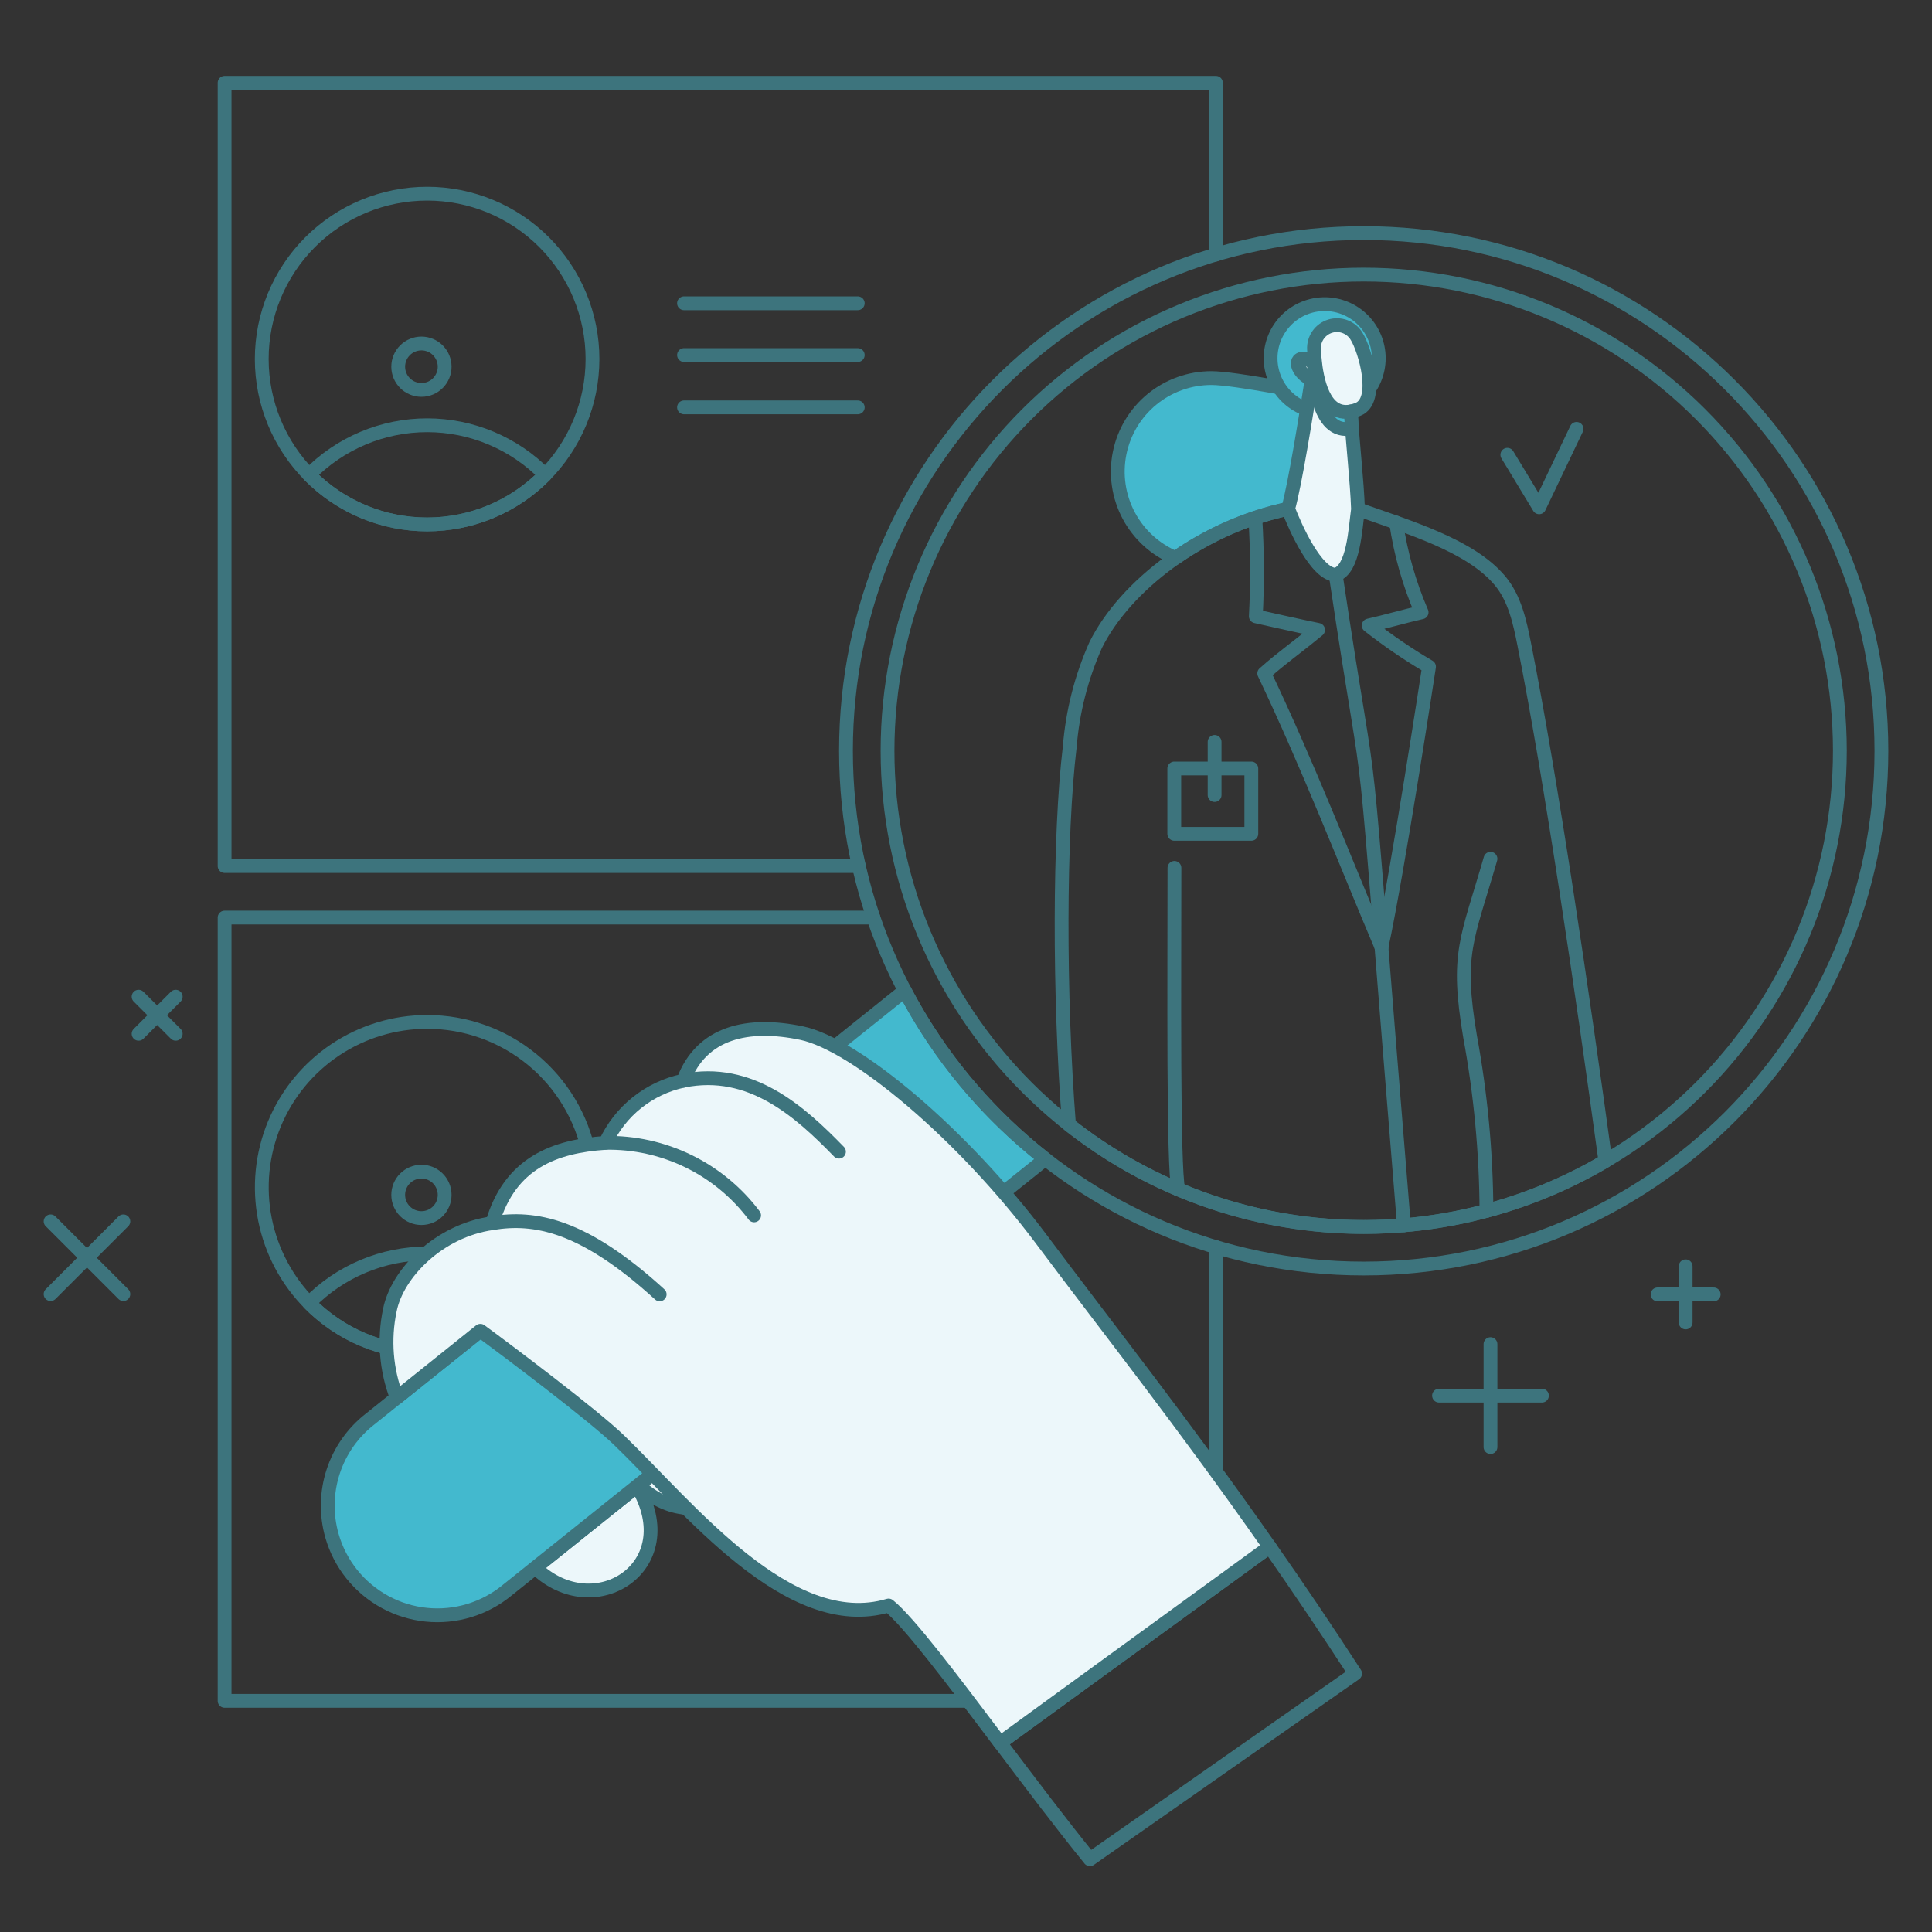 <svg width="140" height="140" viewBox="0 0 140 140" fill="none" xmlns="http://www.w3.org/2000/svg">
<rect x="0" y="0" width="140" height="140" fill="#333333" stroke="none"/>
<g id="hr-human-resources-1">
<g id="hr-human-resources--work-hr-human-resources">
<g id="profile 2">
<path id="Vector" d="M88.109 106.631V90.371" stroke="#3D747D" stroke-linecap="round" stroke-linejoin="round"/>
<path id="Vector_2" d="M63.292 66.492H16.275V123.249H70.167" stroke="#3D747D" stroke-linecap="round" stroke-linejoin="round"/>
<g id="Group">
<path id="Vector_3" d="M30.951 74.051C28.581 74.051 26.265 74.754 24.295 76.071C22.324 77.388 20.789 79.259 19.882 81.449C18.976 83.638 18.739 86.047 19.201 88.371C19.664 90.695 20.805 92.83 22.481 94.505C24.156 96.181 26.291 97.322 28.615 97.785C30.939 98.247 33.348 98.01 35.537 97.104C38.099 96.044 40.215 94.128 41.522 91.683C42.83 89.237 43.248 86.415 42.707 83.695C42.166 80.975 40.699 78.528 38.555 76.769C36.411 75.01 33.724 74.05 30.951 74.051Z" stroke="#3D747D" stroke-linecap="round" stroke-linejoin="round"/>
<path id="Vector_4" d="M39.506 94.421C38.391 93.284 37.06 92.379 35.591 91.763C34.122 91.145 32.545 90.828 30.952 90.828C29.359 90.828 27.782 91.145 26.313 91.763C24.844 92.379 23.513 93.284 22.398 94.421C23.514 95.558 24.845 96.461 26.314 97.078C27.782 97.694 29.359 98.012 30.952 98.012C32.545 98.012 34.122 97.695 35.59 97.078C37.059 96.462 38.39 95.558 39.506 94.421Z" stroke="#3D747D" stroke-linecap="round" stroke-linejoin="round"/>
<path id="Vector_5" d="M30.538 88.268C30.985 88.268 31.413 88.091 31.728 87.775C32.044 87.46 32.221 87.031 32.221 86.585C32.221 86.139 32.044 85.711 31.728 85.395C31.413 85.08 30.985 84.902 30.538 84.902C30.092 84.902 29.664 85.08 29.348 85.395C29.033 85.711 28.855 86.139 28.855 86.585C28.855 87.031 29.033 87.46 29.348 87.775C29.664 88.091 30.092 88.268 30.538 88.268Z" stroke="#3D747D" stroke-linecap="round" stroke-linejoin="round"/>
</g>
</g>
<g id="profile 1">
<path id="Vector_6" d="M88.109 18.443V6H16.275V62.757H62.236" stroke="#3D747D" stroke-linecap="round" stroke-linejoin="round"/>
<g id="Group_2">
<g id="Group_3">
<path id="Vector_7" d="M49.566 21.977H62.157" stroke="#3D747D" stroke-linecap="round" stroke-linejoin="round"/>
<path id="Vector_8" d="M49.566 25.73H62.157" stroke="#3D747D" stroke-linecap="round" stroke-linejoin="round"/>
<path id="Vector_9" d="M49.566 29.52H62.157" stroke="#3D747D" stroke-linecap="round" stroke-linejoin="round"/>
</g>
<g id="Group_4">
<path id="Vector_10" d="M30.951 14.035C27.773 14.035 24.725 15.297 22.477 17.544C20.23 19.792 18.967 22.84 18.967 26.018C18.967 29.196 20.229 32.244 22.476 34.492C24.723 36.739 27.771 38.002 30.95 38.002C34.128 38.002 37.176 36.74 39.423 34.492C41.671 32.245 42.933 29.197 42.934 26.019C42.934 22.841 41.671 19.793 39.424 17.546C37.177 15.298 34.129 14.035 30.951 14.035Z" stroke="#3D747D" stroke-linecap="round" stroke-linejoin="round"/>
<path id="Vector_11" d="M39.506 34.411C38.391 33.273 37.06 32.369 35.591 31.752C34.122 31.134 32.545 30.816 30.952 30.816C29.359 30.816 27.782 31.134 26.313 31.752C24.844 32.369 23.513 33.273 22.398 34.411C23.514 35.547 24.845 36.451 26.314 37.067C27.782 37.684 29.359 38.001 30.952 38.001C32.545 38.001 34.122 37.684 35.59 37.067C37.059 36.451 38.39 35.547 39.506 34.411Z" stroke="#3D747D" stroke-linecap="round" stroke-linejoin="round"/>
<path id="Vector_12" d="M30.538 28.256C30.759 28.256 30.978 28.213 31.182 28.128C31.386 28.044 31.572 27.92 31.728 27.763C31.884 27.607 32.008 27.422 32.093 27.217C32.178 27.013 32.221 26.794 32.221 26.573C32.221 26.352 32.178 26.134 32.093 25.929C32.008 25.725 31.884 25.54 31.728 25.384C31.572 25.227 31.386 25.103 31.182 25.019C30.978 24.934 30.759 24.891 30.538 24.891C30.092 24.891 29.664 25.068 29.348 25.384C29.033 25.699 28.855 26.127 28.855 26.573C28.855 27.02 29.033 27.448 29.348 27.763C29.664 28.079 30.092 28.256 30.538 28.256Z" stroke="#3D747D" stroke-linecap="round" stroke-linejoin="round"/>
</g>
</g>
</g>
<g id="person">
<path id="Vector_13" d="M38.791 113.601C43.083 117.73 49.633 113.512 46.171 107.688L38.791 113.601Z" fill="#ECF7FA"/>
<path id="Vector_14" d="M38.791 113.601C43.083 117.73 49.633 113.512 46.171 107.688L38.791 113.601Z" stroke="#3D747D" stroke-linecap="round" stroke-linejoin="round"/>
<path id="Vector_15" d="M46.27 107.61C50.566 111.784 57.162 107.541 53.656 101.691L46.27 107.61Z" fill="#ECF7FA"/>
<path id="Vector_16" d="M46.27 107.61C50.566 111.784 57.162 107.541 53.656 101.691L46.27 107.61Z" stroke="#3D747D" stroke-linecap="round" stroke-linejoin="round"/>
<path id="Vector_17" d="M65.562 71.785L26.829 102.823C25.574 103.796 24.639 105.122 24.145 106.631C23.651 108.14 23.62 109.763 24.056 111.289C24.346 112.303 24.835 113.249 25.494 114.072C26.153 114.894 26.97 115.578 27.896 116.082C28.821 116.587 29.838 116.902 30.887 117.009C31.936 117.116 32.995 117.013 34.004 116.706C35.013 116.4 35.951 115.896 36.763 115.223L75.741 83.989C71.519 80.69 68.049 76.53 65.562 71.785Z" fill="#43B9CE"/>
<path id="Vector_18" d="M65.562 71.785L26.829 102.823C25.574 103.796 24.639 105.122 24.145 106.631C23.651 108.14 23.62 109.763 24.056 111.289C24.346 112.303 24.835 113.249 25.494 114.072C26.153 114.894 26.97 115.578 27.896 116.082C28.821 116.587 29.838 116.902 30.887 117.009C31.936 117.116 32.995 117.013 34.004 116.706C35.013 116.4 35.951 115.896 36.763 115.223L75.741 83.989C71.519 80.69 68.049 76.53 65.562 71.785Z" stroke="#3D747D" stroke-linecap="round" stroke-linejoin="round"/>
<path id="Vector_19" d="M92.003 112.086L72.471 126.294C74.635 129.163 76.916 132.189 78.978 134.727L98.196 121.274C96.186 118.174 94.121 115.111 92.003 112.086Z" stroke="#3D747D" stroke-linecap="round" stroke-linejoin="round"/>
<path id="Vector_20" d="M75.493 89.847C69.754 82.166 61.964 75.672 58.092 74.863C54.22 74.054 50.83 74.774 49.515 78.314C48.289 78.574 47.14 79.116 46.161 79.898C45.181 80.679 44.397 81.679 43.872 82.817C40.234 83.06 36.959 84.229 35.675 88.635C31.806 89.177 28.794 92.274 28.249 94.942C27.809 97.061 27.984 99.262 28.752 101.285L34.808 96.433C36.903 97.969 42.97 102.543 44.843 104.344C49.87 109.181 57.168 118.489 64.39 116.34C65.838 117.493 68.998 121.695 72.469 126.297L92.001 112.087C85.79 103.207 80.231 96.19 75.493 89.847Z" fill="#ECF7FA"/>
<path id="Vector_21" d="M75.494 89.847C69.755 82.166 61.964 75.672 58.093 74.863C54.221 74.054 50.831 74.774 49.515 78.314C48.289 78.574 47.141 79.116 46.161 79.898C45.181 80.679 44.398 81.679 43.873 82.817C40.234 83.06 36.96 84.229 35.675 88.635C31.806 89.178 28.776 92.271 28.249 94.942C27.803 97.061 27.978 99.263 28.753 101.285L34.809 96.433C36.903 97.969 42.971 102.543 44.843 104.344C49.871 109.182 57.168 118.488 64.39 116.34C65.839 117.493 68.999 121.695 72.469 126.297L92.002 112.087C85.791 103.207 80.231 96.189 75.494 89.847Z" stroke="#3D747D" stroke-linecap="round" stroke-linejoin="round"/>
<path id="Vector_22" d="M35.676 88.633C38.716 88.135 42.232 88.71 47.803 93.794" stroke="#3D747D" stroke-linecap="round" stroke-linejoin="round"/>
<path id="Vector_23" d="M49.516 78.312C54.403 77.321 57.964 80.546 60.794 83.454" stroke="#3D747D" stroke-linecap="round" stroke-linejoin="round"/>
<path id="Vector_24" d="M54.646 88.07C53.394 86.404 51.764 85.06 49.892 84.146C48.019 83.233 45.956 82.776 43.873 82.815" stroke="#3D747D" stroke-linecap="round" stroke-linejoin="round"/>
<path id="Vector_25" d="M98.818 91.922C119.537 91.922 136.334 75.125 136.334 54.406C136.334 33.687 119.537 16.891 98.818 16.891C78.099 16.891 61.303 33.687 61.303 54.406C61.303 75.125 78.099 91.922 98.818 91.922Z" stroke="#3D747D" stroke-linecap="round" stroke-linejoin="round"/>
<path id="Vector_26" d="M98.817 19.898C89.666 19.899 80.89 23.535 74.419 30.006C67.949 36.477 64.314 45.254 64.314 54.405C64.315 63.556 67.951 72.332 74.422 78.803C80.893 85.273 89.67 88.908 98.821 88.908C107.972 88.907 116.748 85.272 123.219 78.8C129.689 72.329 133.324 63.553 133.324 54.401C133.323 45.25 129.688 36.474 123.216 30.003C116.745 23.533 107.969 19.898 98.817 19.898Z" stroke="#3D747D" stroke-linecap="round" stroke-linejoin="round"/>
<path id="Vector_27" d="M85.17 40.432C87.631 38.714 90.409 37.503 93.343 36.871L93.996 36.875C94.366 36.023 94.556 35.103 94.554 34.174C94.651 32.291 94.872 30.416 95.215 28.562C95.215 28.562 89.55 27.398 87.778 27.398C86.211 27.398 84.692 27.94 83.48 28.933C82.268 29.926 81.437 31.309 81.13 32.846C80.822 34.382 81.057 35.978 81.793 37.361C82.53 38.744 83.723 39.83 85.17 40.432Z" fill="#43B9CE"/>
<path id="Vector_28" d="M85.17 40.432C87.631 38.714 90.409 37.503 93.343 36.871L93.996 36.875C94.366 36.023 94.556 35.103 94.554 34.174C94.651 32.291 94.872 30.416 95.215 28.562C95.215 28.562 89.55 27.398 87.778 27.398C86.211 27.398 84.692 27.94 83.48 28.933C82.268 29.926 81.437 31.309 81.13 32.846C80.822 34.382 81.057 35.978 81.793 37.361C82.53 38.744 83.723 39.83 85.17 40.432Z" stroke="#3D747D" stroke-linecap="round" stroke-linejoin="round"/>
<path id="Vector_29" d="M95.992 29.878C97.031 29.878 98.028 29.465 98.763 28.73C99.498 27.995 99.911 26.998 99.911 25.958C99.911 24.919 99.498 23.922 98.763 23.187C98.028 22.452 97.031 22.039 95.992 22.039C94.952 22.039 93.955 22.452 93.22 23.187C92.485 23.922 92.072 24.919 92.072 25.958C92.072 26.998 92.485 27.995 93.22 28.73C93.955 29.465 94.952 29.878 95.992 29.878Z" fill="#43B9CE"/>
<path id="Vector_30" d="M95.992 29.878C97.031 29.878 98.028 29.465 98.763 28.73C99.498 27.995 99.911 26.998 99.911 25.958C99.911 24.919 99.498 23.922 98.763 23.187C98.028 22.452 97.031 22.039 95.992 22.039C94.952 22.039 93.955 22.452 93.22 23.187C92.485 23.922 92.072 24.919 92.072 25.958C92.072 26.998 92.485 27.995 93.22 28.73C93.955 29.465 94.952 29.878 95.992 29.878Z" stroke="#3D747D" stroke-linecap="round" stroke-linejoin="round"/>
<path id="Vector_31" d="M108.69 42.073C106.556 39.525 102.115 38.219 98.407 36.901L93.344 36.871C86.99 38.206 81.519 42.475 79.402 46.731C78.357 49.071 77.719 51.573 77.517 54.128C76.749 60.508 76.732 72.106 77.464 81.504C82.922 85.81 89.555 88.365 96.492 88.834C103.428 89.303 110.344 87.664 116.333 84.132C114.696 72.133 112.394 56.458 110.455 46.706C110.131 45.065 109.763 43.354 108.69 42.073Z" stroke="#3D747D" stroke-linecap="round" stroke-linejoin="round"/>
<path id="Vector_32" d="M96.791 41.648C99.888 62.38 98.254 46.274 101.734 88.788" stroke="#3D747D" stroke-linecap="round" stroke-linejoin="round"/>
<path id="Vector_33" d="M90.965 37.52C91.112 39.897 91.125 42.28 91.002 44.659C91.002 44.659 94.448 45.434 95.515 45.644C93.609 47.203 92.969 47.599 91.611 48.798C94.784 55.454 97.54 62.571 100.109 68.641" stroke="#3D747D" stroke-linecap="round" stroke-linejoin="round"/>
<path id="Vector_34" d="M101.17 37.867C101.497 40.107 102.117 42.293 103.015 44.371C102.003 44.594 100.191 45.103 99.18 45.326C100.569 46.417 102.03 47.414 103.552 48.311C103.552 48.311 101.337 62.89 100.108 68.637" stroke="#3D747D" stroke-linecap="round" stroke-linejoin="round"/>
<path id="Vector_35" d="M85.104 62.891C85.104 71.087 85.003 84.67 85.383 86.191" stroke="#3D747D" stroke-linecap="round" stroke-linejoin="round"/>
<path id="Vector_36" d="M108.006 62.23C106.303 68.13 105.506 69.06 106.527 75.115C107.296 79.282 107.693 83.51 107.714 87.749" stroke="#3D747D" stroke-linecap="round" stroke-linejoin="round"/>
<path id="Vector_37" d="M90.676 55.688H85.092V60.422H90.676V55.688Z" stroke="#3D747D" stroke-linecap="round" stroke-linejoin="round"/>
<path id="Vector_38" d="M88.014 53.762V57.612" stroke="#3D747D" stroke-linecap="round" stroke-linejoin="round"/>
<path id="Vector_39" d="M98.311 24.382C98.123 24.061 97.832 23.813 97.485 23.677C97.138 23.541 96.756 23.526 96.399 23.633C96.043 23.741 95.733 23.964 95.518 24.269C95.304 24.574 95.198 24.941 95.218 25.313C95.28 26.177 95.282 25.956 95.225 26.33C94.795 25.986 94.305 25.884 94.115 26.11C93.851 26.422 94.314 27.206 95.047 27.497C94.658 30.016 93.846 35.077 93.344 36.872C93.858 38.199 95.369 41.636 96.791 41.651C98.099 41.275 98.206 38.32 98.407 36.903C98.331 34.793 98.019 32.169 97.882 29.818C98.062 29.784 98.238 29.732 98.407 29.663C99.997 29.022 98.914 25.35 98.311 24.382Z" fill="#ECF7FA"/>
<path id="Vector_40" d="M98.311 24.382C98.123 24.061 97.832 23.813 97.485 23.677C97.138 23.541 96.756 23.526 96.399 23.633C96.043 23.741 95.733 23.964 95.518 24.269C95.304 24.574 95.198 24.941 95.218 25.313C95.28 26.177 95.282 25.956 95.225 26.33C94.795 25.986 94.305 25.884 94.115 26.11C93.851 26.422 94.314 27.206 95.047 27.497C94.658 30.016 93.846 35.077 93.344 36.872C93.858 38.199 95.369 41.636 96.791 41.651C98.099 41.275 98.206 38.32 98.407 36.903C98.331 34.793 98.019 32.169 97.882 29.818C98.062 29.784 98.238 29.732 98.407 29.663C99.997 29.022 98.914 25.35 98.311 24.382Z" stroke="#3D747D" stroke-linecap="round" stroke-linejoin="round"/>
<path id="Vector_41" d="M95.27 26.031C95.225 26.203 95.208 26.382 95.221 26.559C95.252 27.01 95.371 31.609 97.965 31.042C97.932 30.623 97.905 30.213 97.882 29.816C95.886 30.176 95.402 27.412 95.27 26.031Z" fill="#43B9CE"/>
<path id="Vector_42" d="M95.27 26.031C95.225 26.203 95.208 26.382 95.221 26.559C95.252 27.01 95.371 31.609 97.965 31.042C97.932 30.623 97.905 30.213 97.882 29.816C95.886 30.176 95.402 27.412 95.27 26.031Z" stroke="#3D747D" stroke-linecap="round" stroke-linejoin="round"/>
</g>
<g id="elements">
<path id="Vector_43" d="M104.277 101.133H111.735" stroke="#3D747D" stroke-linecap="round" stroke-linejoin="round"/>
<path id="Vector_44" d="M108.006 104.86V97.402" stroke="#3D747D" stroke-linecap="round" stroke-linejoin="round"/>
<path id="Vector_45" d="M120.113 93.797H124.182" stroke="#3D747D" stroke-linecap="round" stroke-linejoin="round"/>
<path id="Vector_46" d="M122.148 95.83V91.762" stroke="#3D747D" stroke-linecap="round" stroke-linejoin="round"/>
<path id="Vector_47" d="M3.666 88.504L8.939 93.777" stroke="#3D747D" stroke-linecap="round" stroke-linejoin="round"/>
<path id="Vector_48" d="M3.666 93.777L8.939 88.504" stroke="#3D747D" stroke-linecap="round" stroke-linejoin="round"/>
<path id="Vector_49" d="M10.043 72.223L12.733 74.912" stroke="#3D747D" stroke-linecap="round" stroke-linejoin="round"/>
<path id="Vector_50" d="M10.043 74.912L12.733 72.223" stroke="#3D747D" stroke-linecap="round" stroke-linejoin="round"/>
<path id="Vector_51" d="M109.227 32.956L111.532 36.76L114.243 31.078" stroke="#3D747D" stroke-linecap="round" stroke-linejoin="round"/>
</g>
</g>
</g>
</svg>
